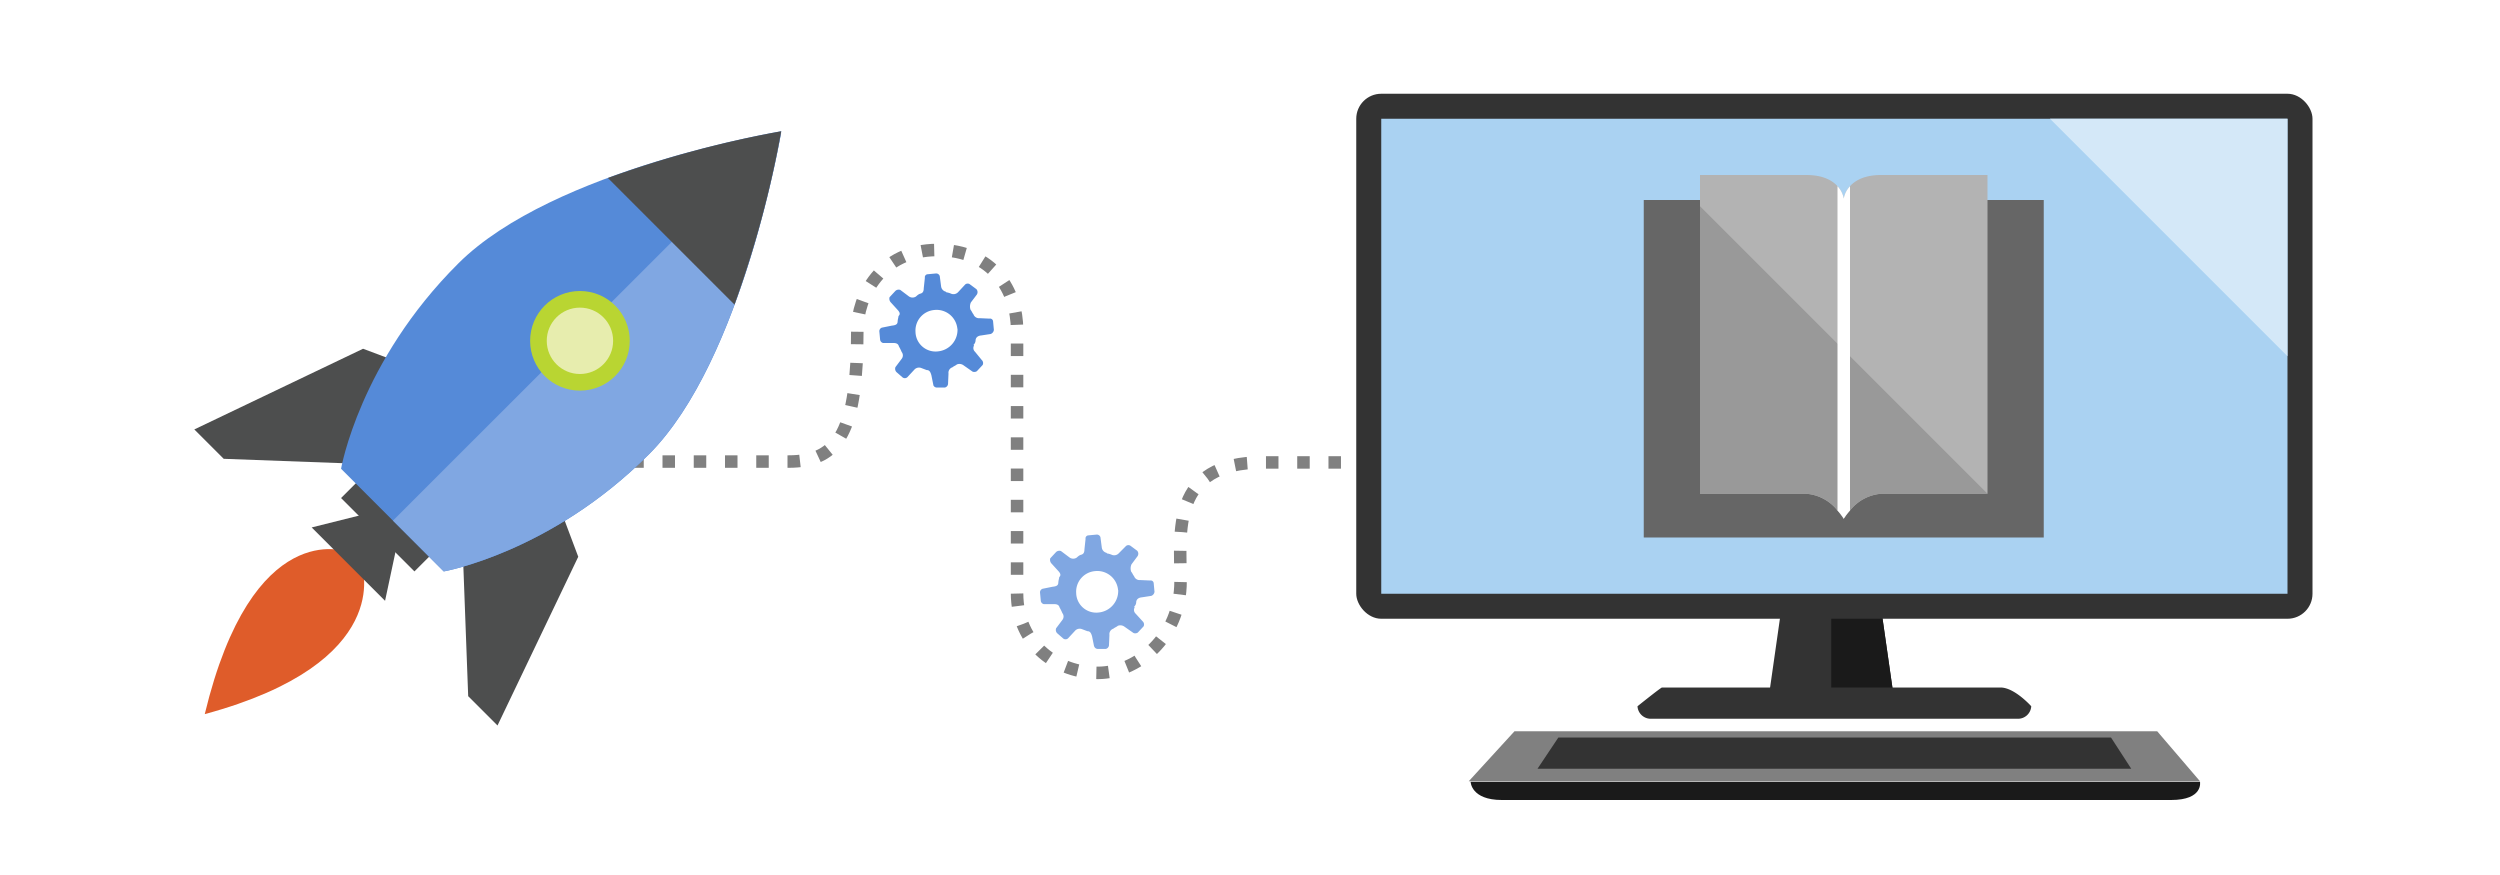 <svg id="ICONS" xmlns="http://www.w3.org/2000/svg" viewBox="0 0 400 140"><defs><style>.cls-1,.cls-16{fill:none;}.cls-1{stroke:gray;stroke-miterlimit:10;stroke-width:2px;stroke-dasharray:2 3;}.cls-2{fill:#df5c2a;}.cls-3{fill:#4d4e4e;}.cls-4{fill:#558ad8;}.cls-5{fill:#80a7e2;}.cls-6{fill:#b9d532;}.cls-7{fill:#e7edae;}.cls-8{fill:gray;}.cls-9{fill:#333;}.cls-10{fill:#1a1a1a;}.cls-11{fill:#aad2f2;}.cls-12{fill:#666;}.cls-13{fill:#b3b3b3;}.cls-14{fill:#999;}.cls-15{fill:#fff;}.cls-17{fill:#d4e8f8;}</style></defs><title>common-data-service-explore-services</title><path class="cls-1" d="M61,73.85h65.17c8.24,0,11-5.15,11-21.07,0-5.36,3.76-12.78,12.78-12.78s12.78,6.63,12.78,12.78v42.1c0,8.55,6.75,12.78,12.94,12.78s13.22-5.56,13.22-14.67c0-7.82-1.69-19,13.15-19h17"/><path class="cls-2" d="M55.44,88.26s-15.05-5.73-22.68,26C63.28,106,57.9,90.6,57.9,90.6Z"/><polygon class="cls-3" points="61.61 96.13 49.87 84.39 59.27 82.04 63.67 86.46 61.61 96.13"/><rect class="cls-3" x="59.47" y="74.91" width="6.64" height="16.6" transform="translate(-40.45 68.77) rotate(-45)"/><polygon class="cls-3" points="67.48 74.58 35.79 73.41 31.09 68.71 58.09 55.8 69.37 60.04 67.48 74.58"/><polygon class="cls-3" points="73.73 79.69 74.91 111.39 79.6 116.08 92.52 89.08 88.28 77.8 73.73 79.69"/><path class="cls-4" d="M125,21S88.53,27,73.35,42.13C57.53,57.86,54.57,75,54.57,75L71,91.43s17.13-3,32.87-18.78C119,57.47,125,21,125,21Z"/><path class="cls-5" d="M62.87,83.3,71,91.43s17.13-3,32.87-18.78C118.34,58.1,124.48,24,125,21.2Z"/><path class="cls-3" d="M125,21a170.78,170.78,0,0,0-27.74,7.48l20.26,20.26A170.78,170.78,0,0,0,125,21Z"/><circle class="cls-6" cx="92.79" cy="54.53" r="7.97"/><circle class="cls-7" cx="92.79" cy="54.53" r="5.31"/><path class="cls-4" d="M149.32,61.59a.61.61,0,0,0,.57.42l1.28,0a.66.66,0,0,0,.52-.67l.07-1.57a.91.91,0,0,1,.63-1c.21-.19.5-.27.71-.46a1.1,1.1,0,0,1,1.08.15l1.43,1a.74.74,0,0,0,.69-.07l.93-1a.68.68,0,0,0-.16-.8L156,56.28a.8.8,0,0,1-.15-1l-.09-.1a1.06,1.06,0,0,0,.33-.67c0-.39.23-.78.92-.84l1.49-.23a.78.78,0,0,0,.52-.66l-.13-1.38a.48.48,0,0,0-.57-.42l-1.57-.07a.94.94,0,0,1-1-.63c-.19-.21-.27-.5-.46-.71a1.58,1.58,0,0,1,.05-1.18l.94-1.24a.71.71,0,0,0-.06-.89l-1-.74a.6.6,0,0,0-.79,0l-1.14,1.23a1,1,0,0,1-1.09.25,3,3,0,0,0-.78-.23l-.09-.1a1,1,0,0,1-.75-.82l-.22-1.68a.61.61,0,0,0-.57-.42l-1.39.13a.48.48,0,0,0-.42.57l-.18,1.67c0,.59-.23.78-.53.86s-.5.27-.71.46a1,1,0,0,1-1.18-.05l-1.33-1a.76.76,0,0,0-.79.16l-.93,1a.87.87,0,0,0,.16.79l1.12,1.23c.38.41.46.71.15,1,0,.2-.12.49-.14.88s-.22.58-.92.65l-1.59.32a.61.61,0,0,0-.42.57l.13,1.38a.63.63,0,0,0,.47.51l1.67,0c.59,0,.78.23.86.53a8.79,8.79,0,0,1,.45.91.88.88,0,0,1,0,1.09l-1,1.33a.76.76,0,0,0,.16.79l.95.83a.6.6,0,0,0,.79,0l1.14-1.23a1,1,0,0,1,1.09-.25l.87.33c.39,0,.58.22.75.82l.32,1.59m3.86-9a3.46,3.46,0,0,1-3.12,3.6,3.21,3.21,0,0,1-3.6-3.12,3.3,3.3,0,0,1,3-3.5,3.34,3.34,0,0,1,3.7,3"/><path class="cls-5" d="M175.07,103.41a.61.61,0,0,0,.57.42l1.28,0a.66.66,0,0,0,.52-.67l.07-1.57a.91.91,0,0,1,.63-1c.21-.19.5-.27.71-.46a1.1,1.1,0,0,1,1.08.15l1.43,1a.74.74,0,0,0,.69-.07l.93-1a.68.68,0,0,0-.16-.8l-1.12-1.23a.8.8,0,0,1-.15-1l-.09-.1a1.06,1.06,0,0,0,.33-.67c0-.39.23-.78.92-.84l1.49-.23a.78.78,0,0,0,.52-.66l-.13-1.38a.48.48,0,0,0-.57-.42l-1.57-.07a.94.94,0,0,1-1-.63c-.19-.21-.27-.5-.46-.71a1.58,1.58,0,0,1,.05-1.18L182,89a.71.71,0,0,0-.06-.89l-1-.74a.6.6,0,0,0-.79,0L179,88.53a1,1,0,0,1-1.09.25,3,3,0,0,0-.78-.23l-.09-.1a1,1,0,0,1-.75-.82l-.22-1.68a.61.61,0,0,0-.57-.42l-1.39.13a.48.48,0,0,0-.42.57l-.18,1.67c0,.59-.23.78-.53.86s-.5.27-.71.46a1,1,0,0,1-1.18-.05l-1.33-1a.76.76,0,0,0-.79.16l-.93,1a.87.87,0,0,0,.16.79l1.12,1.23c.38.41.46.71.15,1,0,.2-.12.49-.14.88s-.22.58-.92.65l-1.59.32a.61.61,0,0,0-.42.57l.13,1.38a.63.63,0,0,0,.47.51l1.67,0c.59,0,.78.23.86.53a8.79,8.79,0,0,1,.45.91.88.88,0,0,1,0,1.09l-1,1.33a.76.76,0,0,0,.16.79l.95.83a.6.6,0,0,0,.79,0l1.14-1.23a1,1,0,0,1,1.09-.25l.87.33c.39,0,.58.22.75.82l.32,1.59m3.86-9a3.46,3.46,0,0,1-3.12,3.6,3.21,3.21,0,0,1-3.6-3.12,3.3,3.3,0,0,1,3-3.5,3.34,3.34,0,0,1,3.7,3"/><polygon class="cls-8" points="352 125 235 125 242.32 117 345.15 117 352 125"/><polygon class="cls-9" points="341 123 246 123 249.34 118 337.76 118 341 123"/><path class="cls-10" d="M347.37,128H240.3c-4.95,0-5-2.91-5-2.91H352S352.58,128,347.37,128Z"/><polygon class="cls-9" points="303 111.5 283 111.5 285 97.5 301 97.5 301.14 98.5 303 111.5"/><polygon class="cls-10" points="303 111.5 293 111.5 293 98.5 301.14 98.5 303 111.5"/><rect class="cls-9" x="217" y="15" width="153" height="84" rx="4" ry="4"/><rect class="cls-11" x="221" y="19" width="145" height="76"/><path class="cls-9" d="M322.79,115H264.21a2.12,2.12,0,0,1-2.21-2s3.74-3,3.92-3h54.16c2.25,0,4.92,3,4.92,3A2.12,2.12,0,0,1,322.79,115Z"/><polygon class="cls-12" points="306 32 263 32 263 86 295 86 327 86 327 32 306 32"/><path class="cls-13" d="M318,28V79H301a7.08,7.08,0,0,0-5,2.68A9.54,9.54,0,0,0,295,83a9.54,9.54,0,0,0-1-1.32A7.08,7.08,0,0,0,289,79H272V28h17c2.69,0,4.18.88,5,1.79l.18.21a3.76,3.76,0,0,1,.82,1.78,3.76,3.76,0,0,1,.82-1.78l.18-.21c.82-.91,2.31-1.79,5-1.79Z"/><path class="cls-14" d="M318,79H301a7.08,7.08,0,0,0-5,2.68A9.54,9.54,0,0,0,295,83a9.54,9.54,0,0,0-1-1.32A7.08,7.08,0,0,0,289,79H272V33Z"/><path class="cls-15" d="M296,29.79V81.68A9.54,9.54,0,0,0,295,83a9.54,9.54,0,0,0-1-1.32V29.79l.18.21a3.76,3.76,0,0,1,.82,1.78,3.76,3.76,0,0,1,.82-1.78Z"/><rect class="cls-16" x="263" y="25" width="64" height="64"/><polygon class="cls-17" points="366 19 366 57 328 19 366 19"/></svg>